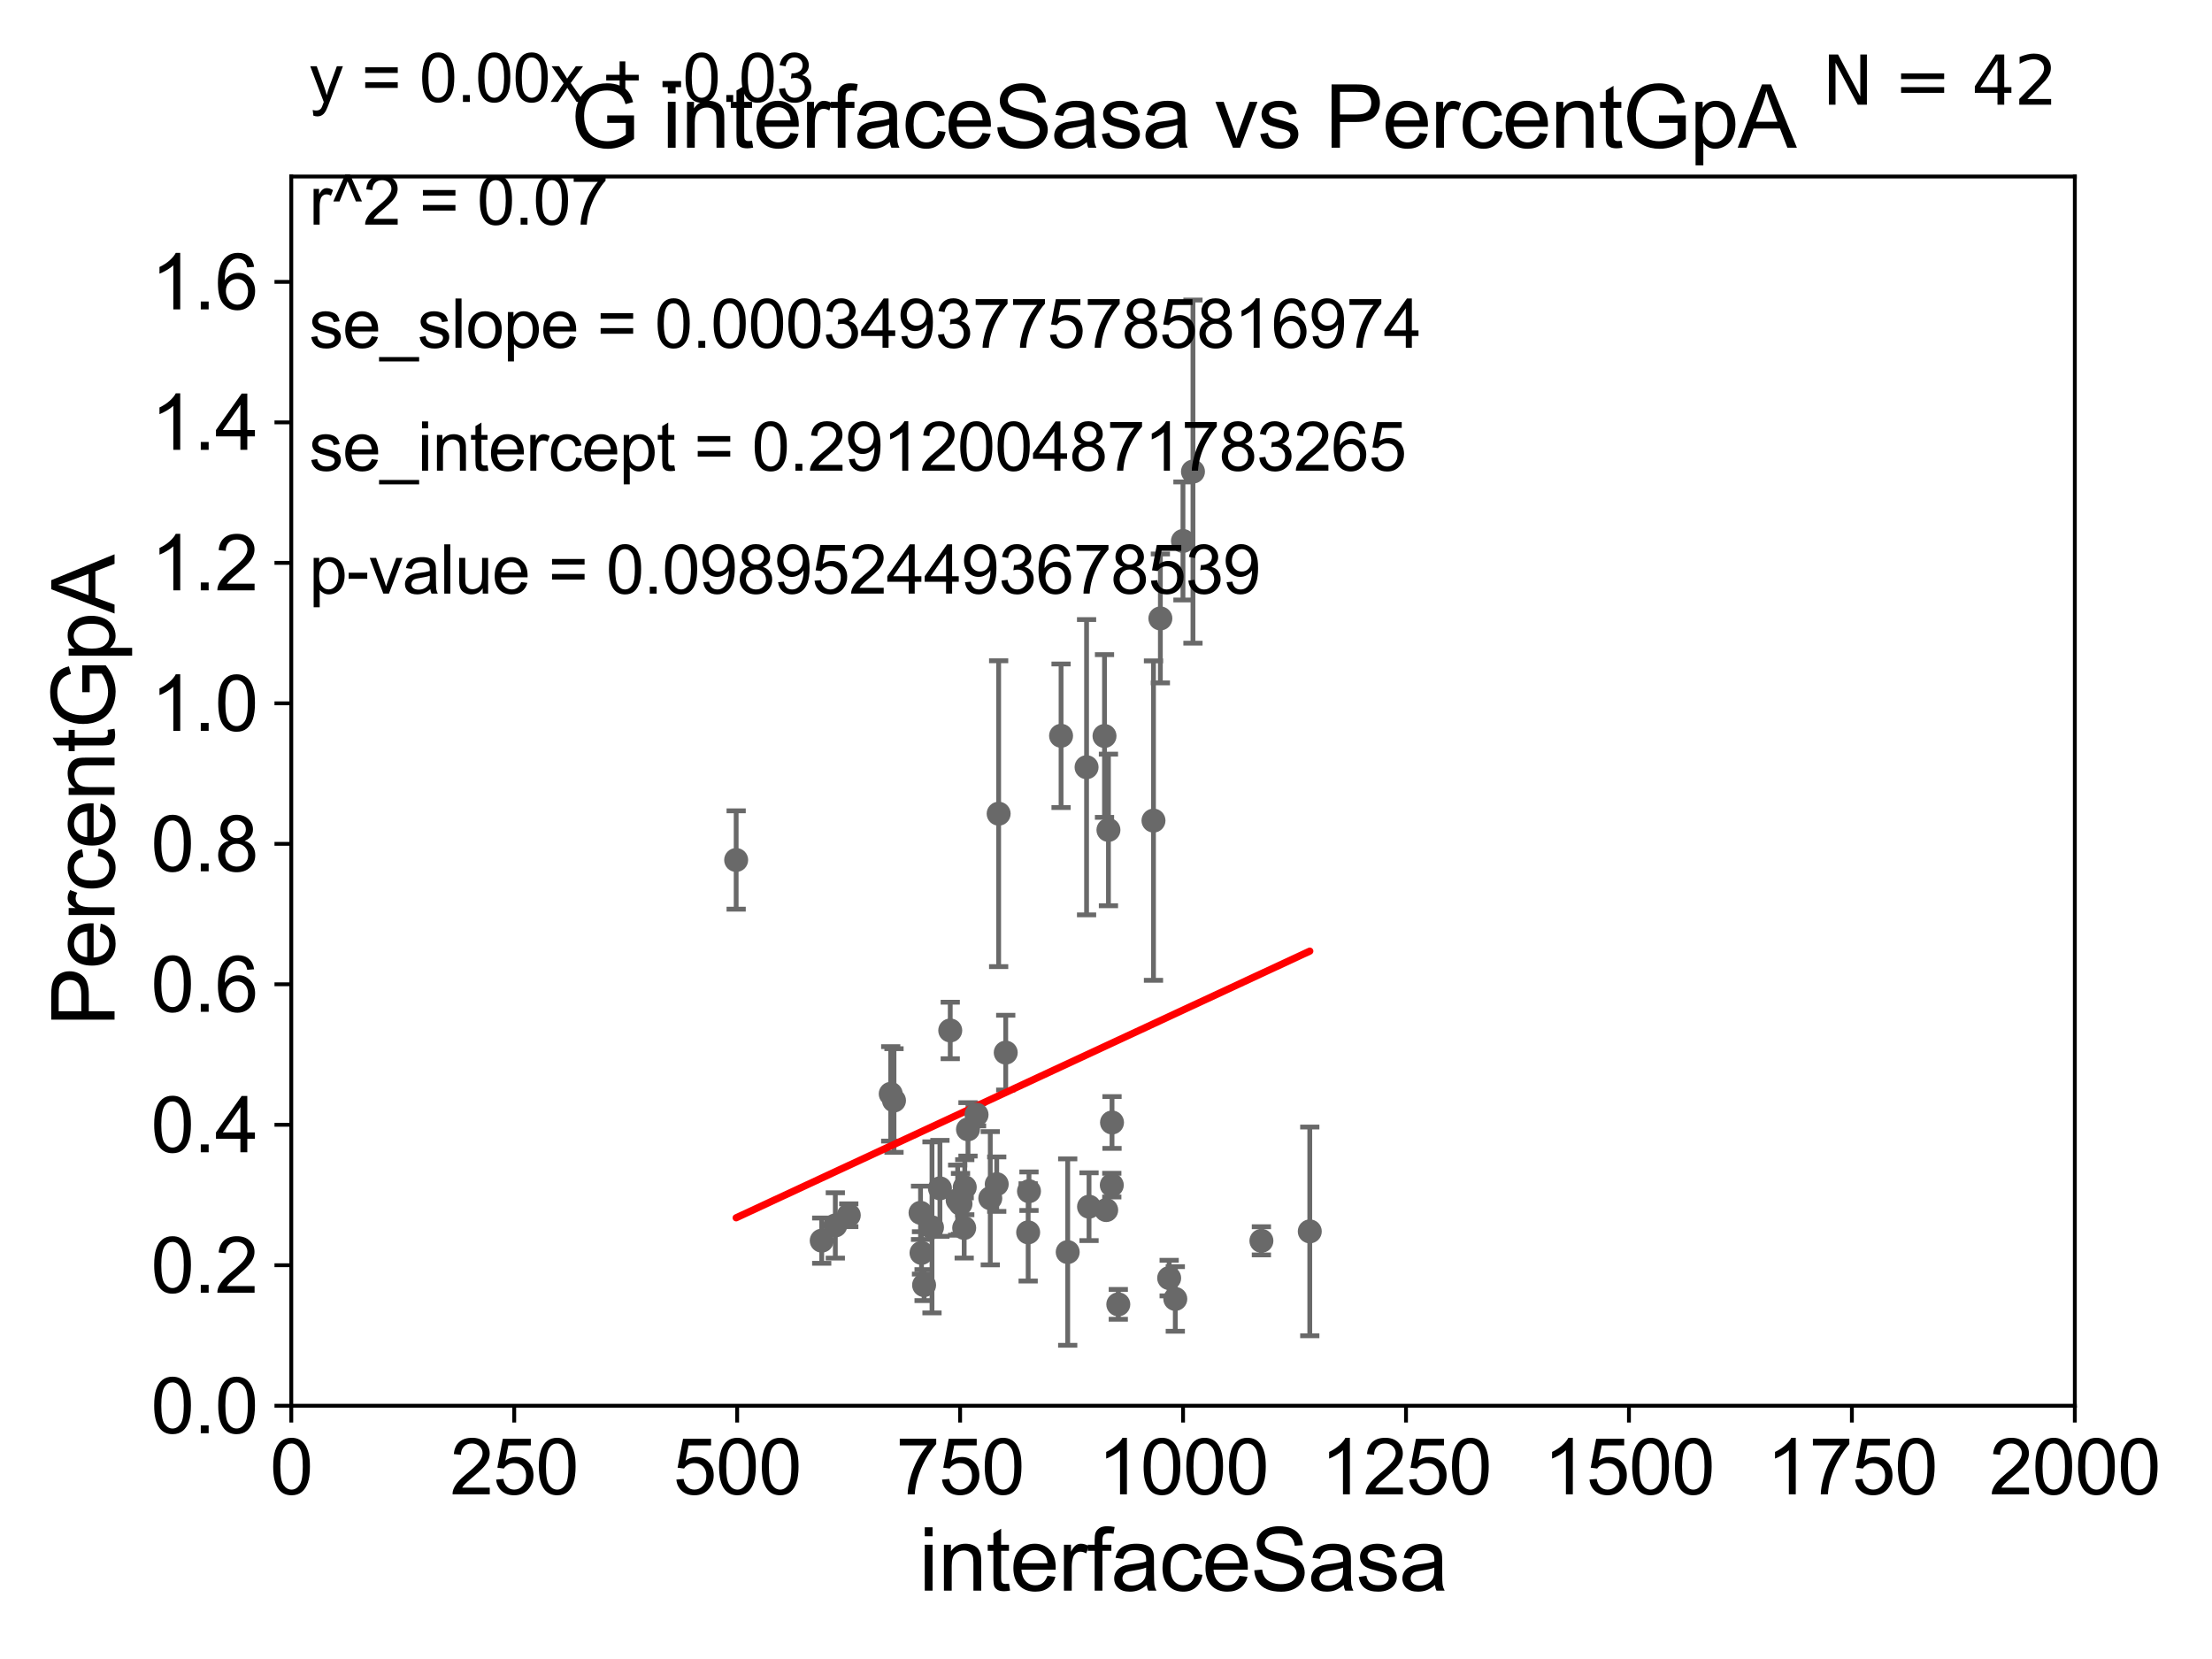 <?xml version="1.0" encoding="utf-8" standalone="no"?>
<!DOCTYPE svg PUBLIC "-//W3C//DTD SVG 1.1//EN"
  "http://www.w3.org/Graphics/SVG/1.1/DTD/svg11.dtd">
<svg xmlns:xlink="http://www.w3.org/1999/xlink" width="460.8pt" height="345.6pt" viewBox="0 0 460.8 345.6" xmlns="http://www.w3.org/2000/svg" version="1.1">
 <defs>
  <style type="text/css">*{stroke-linejoin: round; stroke-linecap: butt}</style>
 </defs>
 <g id="figure_1">
  <g id="patch_1">
   <path d="M 0 345.6 
L 460.8 345.6 
L 460.8 0 
L 0 0 
z
" style="fill: #ffffff"/>
  </g>
  <g id="axes_1">
   <g id="patch_2">
    <path d="M 60.68 292.84 
L 432.225 292.84 
L 432.225 36.775 
L 60.68 36.775 
z
" style="fill: #ffffff"/>
   </g>
   <g id="PathCollection_1">
    <defs>
     <path id="md5a1f99a28" d="M 0 1.118 
C 0.297 1.118 0.581 1 0.791 0.791 
C 1 0.581 1.118 0.297 1.118 0 
C 1.118 -0.297 1 -0.581 0.791 -0.791 
C 0.581 -1 0.297 -1.118 0 -1.118 
C -0.297 -1.118 -0.581 -1 -0.791 -0.791 
C -1 -0.581 -1.118 -0.297 -1.118 0 
C -1.118 0.297 -1 0.581 -0.791 0.791 
C -0.581 1 -0.297 1.118 0 1.118 
z
" style="stroke: #696969"/>
    </defs>
    <g clip-path="url(#pc532197349)">
     <use xlink:href="#md5a1f99a28" x="171.179" y="258.452" style="fill: #696969; stroke: #696969"/>
     <use xlink:href="#md5a1f99a28" x="186.236" y="229.259" style="fill: #696969; stroke: #696969"/>
     <use xlink:href="#md5a1f99a28" x="200.977" y="247.319" style="fill: #696969; stroke: #696969"/>
     <use xlink:href="#md5a1f99a28" x="226.867" y="251.376" style="fill: #696969; stroke: #696969"/>
     <use xlink:href="#md5a1f99a28" x="222.423" y="260.834" style="fill: #696969; stroke: #696969"/>
     <use xlink:href="#md5a1f99a28" x="232.962" y="271.722" style="fill: #696969; stroke: #696969"/>
     <use xlink:href="#md5a1f99a28" x="174.014" y="255.283" style="fill: #696969; stroke: #696969"/>
     <use xlink:href="#md5a1f99a28" x="214.357" y="248.15" style="fill: #696969; stroke: #696969"/>
     <use xlink:href="#md5a1f99a28" x="243.558" y="266.248" style="fill: #696969; stroke: #696969"/>
     <use xlink:href="#md5a1f99a28" x="199.497" y="250.009" style="fill: #696969; stroke: #696969"/>
     <use xlink:href="#md5a1f99a28" x="231.654" y="233.836" style="fill: #696969; stroke: #696969"/>
     <use xlink:href="#md5a1f99a28" x="200.858" y="255.803" style="fill: #696969; stroke: #696969"/>
     <use xlink:href="#md5a1f99a28" x="208.038" y="169.507" style="fill: #696969; stroke: #696969"/>
     <use xlink:href="#md5a1f99a28" x="272.851" y="256.522" style="fill: #696969; stroke: #696969"/>
     <use xlink:href="#md5a1f99a28" x="209.512" y="219.277" style="fill: #696969; stroke: #696969"/>
     <use xlink:href="#md5a1f99a28" x="230.441" y="252.081" style="fill: #696969; stroke: #696969"/>
     <use xlink:href="#md5a1f99a28" x="244.836" y="270.59" style="fill: #696969; stroke: #696969"/>
     <use xlink:href="#md5a1f99a28" x="240.292" y="170.946" style="fill: #696969; stroke: #696969"/>
     <use xlink:href="#md5a1f99a28" x="206.294" y="249.613" style="fill: #696969; stroke: #696969"/>
     <use xlink:href="#md5a1f99a28" x="191.765" y="252.65" style="fill: #696969; stroke: #696969"/>
     <use xlink:href="#md5a1f99a28" x="197.953" y="214.664" style="fill: #696969; stroke: #696969"/>
     <use xlink:href="#md5a1f99a28" x="221.039" y="153.276" style="fill: #696969; stroke: #696969"/>
     <use xlink:href="#md5a1f99a28" x="153.356" y="179.153" style="fill: #696969; stroke: #696969"/>
     <use xlink:href="#md5a1f99a28" x="203.433" y="232.212" style="fill: #696969; stroke: #696969"/>
     <use xlink:href="#md5a1f99a28" x="200.093" y="250.776" style="fill: #696969; stroke: #696969"/>
     <use xlink:href="#md5a1f99a28" x="231.607" y="246.885" style="fill: #696969; stroke: #696969"/>
     <use xlink:href="#md5a1f99a28" x="195.807" y="247.556" style="fill: #696969; stroke: #696969"/>
     <use xlink:href="#md5a1f99a28" x="230.088" y="153.321" style="fill: #696969; stroke: #696969"/>
     <use xlink:href="#md5a1f99a28" x="207.637" y="246.685" style="fill: #696969; stroke: #696969"/>
     <use xlink:href="#md5a1f99a28" x="226.352" y="159.824" style="fill: #696969; stroke: #696969"/>
     <use xlink:href="#md5a1f99a28" x="248.516" y="98.244" style="fill: #696969; stroke: #696969"/>
     <use xlink:href="#md5a1f99a28" x="214.184" y="256.723" style="fill: #696969; stroke: #696969"/>
     <use xlink:href="#md5a1f99a28" x="192.504" y="267.707" style="fill: #696969; stroke: #696969"/>
     <use xlink:href="#md5a1f99a28" x="230.909" y="172.893" style="fill: #696969; stroke: #696969"/>
     <use xlink:href="#md5a1f99a28" x="185.553" y="227.866" style="fill: #696969; stroke: #696969"/>
     <use xlink:href="#md5a1f99a28" x="241.726" y="128.83" style="fill: #696969; stroke: #696969"/>
     <use xlink:href="#md5a1f99a28" x="262.774" y="258.487" style="fill: #696969; stroke: #696969"/>
     <use xlink:href="#md5a1f99a28" x="201.65" y="235.267" style="fill: #696969; stroke: #696969"/>
     <use xlink:href="#md5a1f99a28" x="194.152" y="255.685" style="fill: #696969; stroke: #696969"/>
     <use xlink:href="#md5a1f99a28" x="176.816" y="253.157" style="fill: #696969; stroke: #696969"/>
     <use xlink:href="#md5a1f99a28" x="246.432" y="112.694" style="fill: #696969; stroke: #696969"/>
     <use xlink:href="#md5a1f99a28" x="191.967" y="261.002" style="fill: #696969; stroke: #696969"/>
    </g>
   </g>
   <g id="matplotlib.axis_1">
    <g id="xtick_1">
     <g id="line2d_1">
      <defs>
       <path id="m12e9f23c97" d="M 0 0 
L 0 3.5 
" style="stroke: #000000; stroke-width: 0.8"/>
      </defs>
      <g>
       <use xlink:href="#m12e9f23c97" x="60.68" y="292.84" style="stroke: #000000; stroke-width: 0.8"/>
      </g>
     </g>
     <g id="text_1">
      <!-- 0 -->
      <g transform="translate(56.231 311.293)scale(0.16 -0.16)">
       <defs>
        <path id="ArialMT-30" d="M 266 2259 
Q 266 3072 433 3567 
Q 600 4063 929 4331 
Q 1259 4600 1759 4600 
Q 2128 4600 2406 4451 
Q 2684 4303 2865 4023 
Q 3047 3744 3150 3342 
Q 3253 2941 3253 2259 
Q 3253 1453 3087 958 
Q 2922 463 2592 192 
Q 2263 -78 1759 -78 
Q 1097 -78 719 397 
Q 266 969 266 2259 
z
M 844 2259 
Q 844 1131 1108 757 
Q 1372 384 1759 384 
Q 2147 384 2411 759 
Q 2675 1134 2675 2259 
Q 2675 3391 2411 3762 
Q 2147 4134 1753 4134 
Q 1366 4134 1134 3806 
Q 844 3388 844 2259 
z
" transform="scale(0.016)"/>
       </defs>
       <use xlink:href="#ArialMT-30"/>
      </g>
     </g>
    </g>
    <g id="xtick_2">
     <g id="line2d_2">
      <g>
       <use xlink:href="#m12e9f23c97" x="107.123" y="292.84" style="stroke: #000000; stroke-width: 0.8"/>
      </g>
     </g>
     <g id="text_2">
      <!-- 250 -->
      <g transform="translate(93.777 311.293)scale(0.16 -0.16)">
       <defs>
        <path id="ArialMT-32" d="M 3222 541 
L 3222 0 
L 194 0 
Q 188 203 259 391 
Q 375 700 629 1000 
Q 884 1300 1366 1694 
Q 2113 2306 2375 2664 
Q 2638 3022 2638 3341 
Q 2638 3675 2398 3904 
Q 2159 4134 1775 4134 
Q 1369 4134 1125 3890 
Q 881 3647 878 3216 
L 300 3275 
Q 359 3922 746 4261 
Q 1134 4600 1788 4600 
Q 2447 4600 2831 4234 
Q 3216 3869 3216 3328 
Q 3216 3053 3103 2787 
Q 2991 2522 2730 2228 
Q 2469 1934 1863 1422 
Q 1356 997 1212 845 
Q 1069 694 975 541 
L 3222 541 
z
" transform="scale(0.016)"/>
        <path id="ArialMT-35" d="M 266 1200 
L 856 1250 
Q 922 819 1161 601 
Q 1400 384 1738 384 
Q 2144 384 2425 690 
Q 2706 997 2706 1503 
Q 2706 1984 2436 2262 
Q 2166 2541 1728 2541 
Q 1456 2541 1237 2417 
Q 1019 2294 894 2097 
L 366 2166 
L 809 4519 
L 3088 4519 
L 3088 3981 
L 1259 3981 
L 1013 2750 
Q 1425 3038 1878 3038 
Q 2478 3038 2890 2622 
Q 3303 2206 3303 1553 
Q 3303 931 2941 478 
Q 2500 -78 1738 -78 
Q 1113 -78 717 272 
Q 322 622 266 1200 
z
" transform="scale(0.016)"/>
       </defs>
       <use xlink:href="#ArialMT-32"/>
       <use xlink:href="#ArialMT-35" x="55.615"/>
       <use xlink:href="#ArialMT-30" x="111.23"/>
      </g>
     </g>
    </g>
    <g id="xtick_3">
     <g id="line2d_3">
      <g>
       <use xlink:href="#m12e9f23c97" x="153.566" y="292.84" style="stroke: #000000; stroke-width: 0.8"/>
      </g>
     </g>
     <g id="text_3">
      <!-- 500 -->
      <g transform="translate(140.22 311.293)scale(0.16 -0.16)">
       <use xlink:href="#ArialMT-35"/>
       <use xlink:href="#ArialMT-30" x="55.615"/>
       <use xlink:href="#ArialMT-30" x="111.23"/>
      </g>
     </g>
    </g>
    <g id="xtick_4">
     <g id="line2d_4">
      <g>
       <use xlink:href="#m12e9f23c97" x="200.009" y="292.84" style="stroke: #000000; stroke-width: 0.8"/>
      </g>
     </g>
     <g id="text_4">
      <!-- 750 -->
      <g transform="translate(186.663 311.293)scale(0.16 -0.16)">
       <defs>
        <path id="ArialMT-37" d="M 303 3981 
L 303 4522 
L 3269 4522 
L 3269 4084 
Q 2831 3619 2401 2847 
Q 1972 2075 1738 1259 
Q 1569 684 1522 0 
L 944 0 
Q 953 541 1156 1306 
Q 1359 2072 1739 2783 
Q 2119 3494 2547 3981 
L 303 3981 
z
" transform="scale(0.016)"/>
       </defs>
       <use xlink:href="#ArialMT-37"/>
       <use xlink:href="#ArialMT-35" x="55.615"/>
       <use xlink:href="#ArialMT-30" x="111.23"/>
      </g>
     </g>
    </g>
    <g id="xtick_5">
     <g id="line2d_5">
      <g>
       <use xlink:href="#m12e9f23c97" x="246.452" y="292.84" style="stroke: #000000; stroke-width: 0.8"/>
      </g>
     </g>
     <g id="text_5">
      <!-- 1000 -->
      <g transform="translate(228.657 311.293)scale(0.16 -0.16)">
       <defs>
        <path id="ArialMT-31" d="M 2384 0 
L 1822 0 
L 1822 3584 
Q 1619 3391 1289 3197 
Q 959 3003 697 2906 
L 697 3450 
Q 1169 3672 1522 3987 
Q 1875 4303 2022 4600 
L 2384 4600 
L 2384 0 
z
" transform="scale(0.016)"/>
       </defs>
       <use xlink:href="#ArialMT-31"/>
       <use xlink:href="#ArialMT-30" x="55.615"/>
       <use xlink:href="#ArialMT-30" x="111.23"/>
       <use xlink:href="#ArialMT-30" x="166.846"/>
      </g>
     </g>
    </g>
    <g id="xtick_6">
     <g id="line2d_6">
      <g>
       <use xlink:href="#m12e9f23c97" x="292.896" y="292.84" style="stroke: #000000; stroke-width: 0.8"/>
      </g>
     </g>
     <g id="text_6">
      <!-- 1250 -->
      <g transform="translate(275.101 311.293)scale(0.16 -0.16)">
       <use xlink:href="#ArialMT-31"/>
       <use xlink:href="#ArialMT-32" x="55.615"/>
       <use xlink:href="#ArialMT-35" x="111.23"/>
       <use xlink:href="#ArialMT-30" x="166.846"/>
      </g>
     </g>
    </g>
    <g id="xtick_7">
     <g id="line2d_7">
      <g>
       <use xlink:href="#m12e9f23c97" x="339.339" y="292.84" style="stroke: #000000; stroke-width: 0.8"/>
      </g>
     </g>
     <g id="text_7">
      <!-- 1500 -->
      <g transform="translate(321.544 311.293)scale(0.16 -0.16)">
       <use xlink:href="#ArialMT-31"/>
       <use xlink:href="#ArialMT-35" x="55.615"/>
       <use xlink:href="#ArialMT-30" x="111.23"/>
       <use xlink:href="#ArialMT-30" x="166.846"/>
      </g>
     </g>
    </g>
    <g id="xtick_8">
     <g id="line2d_8">
      <g>
       <use xlink:href="#m12e9f23c97" x="385.782" y="292.84" style="stroke: #000000; stroke-width: 0.8"/>
      </g>
     </g>
     <g id="text_8">
      <!-- 1750 -->
      <g transform="translate(367.987 311.293)scale(0.16 -0.16)">
       <use xlink:href="#ArialMT-31"/>
       <use xlink:href="#ArialMT-37" x="55.615"/>
       <use xlink:href="#ArialMT-35" x="111.23"/>
       <use xlink:href="#ArialMT-30" x="166.846"/>
      </g>
     </g>
    </g>
    <g id="xtick_9">
     <g id="line2d_9">
      <g>
       <use xlink:href="#m12e9f23c97" x="432.225" y="292.84" style="stroke: #000000; stroke-width: 0.8"/>
      </g>
     </g>
     <g id="text_9">
      <!-- 2000 -->
      <g transform="translate(414.43 311.293)scale(0.16 -0.16)">
       <use xlink:href="#ArialMT-32"/>
       <use xlink:href="#ArialMT-30" x="55.615"/>
       <use xlink:href="#ArialMT-30" x="111.23"/>
       <use xlink:href="#ArialMT-30" x="166.846"/>
      </g>
     </g>
    </g>
    <g id="text_10">
     <!-- interfaceSasa -->
     <g transform="translate(191.423 331.357)scale(0.18 -0.18)">
      <defs>
       <path id="ArialMT-69" d="M 425 3934 
L 425 4581 
L 988 4581 
L 988 3934 
L 425 3934 
z
M 425 0 
L 425 3319 
L 988 3319 
L 988 0 
L 425 0 
z
" transform="scale(0.016)"/>
       <path id="ArialMT-6e" d="M 422 0 
L 422 3319 
L 928 3319 
L 928 2847 
Q 1294 3394 1984 3394 
Q 2284 3394 2536 3286 
Q 2788 3178 2913 3003 
Q 3038 2828 3088 2588 
Q 3119 2431 3119 2041 
L 3119 0 
L 2556 0 
L 2556 2019 
Q 2556 2363 2490 2533 
Q 2425 2703 2258 2804 
Q 2091 2906 1866 2906 
Q 1506 2906 1245 2678 
Q 984 2450 984 1813 
L 984 0 
L 422 0 
z
" transform="scale(0.016)"/>
       <path id="ArialMT-74" d="M 1650 503 
L 1731 6 
Q 1494 -44 1306 -44 
Q 1000 -44 831 53 
Q 663 150 594 308 
Q 525 466 525 972 
L 525 2881 
L 113 2881 
L 113 3319 
L 525 3319 
L 525 4141 
L 1084 4478 
L 1084 3319 
L 1650 3319 
L 1650 2881 
L 1084 2881 
L 1084 941 
Q 1084 700 1114 631 
Q 1144 563 1211 522 
Q 1278 481 1403 481 
Q 1497 481 1650 503 
z
" transform="scale(0.016)"/>
       <path id="ArialMT-65" d="M 2694 1069 
L 3275 997 
Q 3138 488 2766 206 
Q 2394 -75 1816 -75 
Q 1088 -75 661 373 
Q 234 822 234 1631 
Q 234 2469 665 2931 
Q 1097 3394 1784 3394 
Q 2450 3394 2872 2941 
Q 3294 2488 3294 1666 
Q 3294 1616 3291 1516 
L 816 1516 
Q 847 969 1125 678 
Q 1403 388 1819 388 
Q 2128 388 2347 550 
Q 2566 713 2694 1069 
z
M 847 1978 
L 2700 1978 
Q 2663 2397 2488 2606 
Q 2219 2931 1791 2931 
Q 1403 2931 1139 2672 
Q 875 2413 847 1978 
z
" transform="scale(0.016)"/>
       <path id="ArialMT-72" d="M 416 0 
L 416 3319 
L 922 3319 
L 922 2816 
Q 1116 3169 1280 3281 
Q 1444 3394 1641 3394 
Q 1925 3394 2219 3213 
L 2025 2691 
Q 1819 2813 1613 2813 
Q 1428 2813 1281 2702 
Q 1134 2591 1072 2394 
Q 978 2094 978 1738 
L 978 0 
L 416 0 
z
" transform="scale(0.016)"/>
       <path id="ArialMT-66" d="M 556 0 
L 556 2881 
L 59 2881 
L 59 3319 
L 556 3319 
L 556 3672 
Q 556 4006 616 4169 
Q 697 4388 901 4523 
Q 1106 4659 1475 4659 
Q 1713 4659 2000 4603 
L 1916 4113 
Q 1741 4144 1584 4144 
Q 1328 4144 1222 4034 
Q 1116 3925 1116 3625 
L 1116 3319 
L 1763 3319 
L 1763 2881 
L 1116 2881 
L 1116 0 
L 556 0 
z
" transform="scale(0.016)"/>
       <path id="ArialMT-61" d="M 2588 409 
Q 2275 144 1986 34 
Q 1697 -75 1366 -75 
Q 819 -75 525 192 
Q 231 459 231 875 
Q 231 1119 342 1320 
Q 453 1522 633 1644 
Q 813 1766 1038 1828 
Q 1203 1872 1538 1913 
Q 2219 1994 2541 2106 
Q 2544 2222 2544 2253 
Q 2544 2597 2384 2738 
Q 2169 2928 1744 2928 
Q 1347 2928 1158 2789 
Q 969 2650 878 2297 
L 328 2372 
Q 403 2725 575 2942 
Q 747 3159 1072 3276 
Q 1397 3394 1825 3394 
Q 2250 3394 2515 3294 
Q 2781 3194 2906 3042 
Q 3031 2891 3081 2659 
Q 3109 2516 3109 2141 
L 3109 1391 
Q 3109 606 3145 398 
Q 3181 191 3288 0 
L 2700 0 
Q 2613 175 2588 409 
z
M 2541 1666 
Q 2234 1541 1622 1453 
Q 1275 1403 1131 1340 
Q 988 1278 909 1158 
Q 831 1038 831 891 
Q 831 666 1001 516 
Q 1172 366 1500 366 
Q 1825 366 2078 508 
Q 2331 650 2450 897 
Q 2541 1088 2541 1459 
L 2541 1666 
z
" transform="scale(0.016)"/>
       <path id="ArialMT-63" d="M 2588 1216 
L 3141 1144 
Q 3050 572 2676 248 
Q 2303 -75 1759 -75 
Q 1078 -75 664 370 
Q 250 816 250 1647 
Q 250 2184 428 2587 
Q 606 2991 970 3192 
Q 1334 3394 1763 3394 
Q 2303 3394 2647 3120 
Q 2991 2847 3088 2344 
L 2541 2259 
Q 2463 2594 2264 2762 
Q 2066 2931 1784 2931 
Q 1359 2931 1093 2626 
Q 828 2322 828 1663 
Q 828 994 1084 691 
Q 1341 388 1753 388 
Q 2084 388 2306 591 
Q 2528 794 2588 1216 
z
" transform="scale(0.016)"/>
       <path id="ArialMT-53" d="M 288 1472 
L 859 1522 
Q 900 1178 1048 958 
Q 1197 738 1509 602 
Q 1822 466 2213 466 
Q 2559 466 2825 569 
Q 3091 672 3220 851 
Q 3350 1031 3350 1244 
Q 3350 1459 3225 1620 
Q 3100 1781 2813 1891 
Q 2628 1963 1997 2114 
Q 1366 2266 1113 2400 
Q 784 2572 623 2826 
Q 463 3081 463 3397 
Q 463 3744 659 4045 
Q 856 4347 1234 4503 
Q 1613 4659 2075 4659 
Q 2584 4659 2973 4495 
Q 3363 4331 3572 4012 
Q 3781 3694 3797 3291 
L 3216 3247 
Q 3169 3681 2898 3903 
Q 2628 4125 2100 4125 
Q 1550 4125 1298 3923 
Q 1047 3722 1047 3438 
Q 1047 3191 1225 3031 
Q 1400 2872 2139 2705 
Q 2878 2538 3153 2413 
Q 3553 2228 3743 1945 
Q 3934 1663 3934 1294 
Q 3934 928 3725 604 
Q 3516 281 3123 101 
Q 2731 -78 2241 -78 
Q 1619 -78 1198 103 
Q 778 284 539 648 
Q 300 1013 288 1472 
z
" transform="scale(0.016)"/>
       <path id="ArialMT-73" d="M 197 991 
L 753 1078 
Q 800 744 1014 566 
Q 1228 388 1613 388 
Q 2000 388 2187 545 
Q 2375 703 2375 916 
Q 2375 1106 2209 1216 
Q 2094 1291 1634 1406 
Q 1016 1563 777 1677 
Q 538 1791 414 1992 
Q 291 2194 291 2438 
Q 291 2659 392 2848 
Q 494 3038 669 3163 
Q 800 3259 1026 3326 
Q 1253 3394 1513 3394 
Q 1903 3394 2198 3281 
Q 2494 3169 2634 2976 
Q 2775 2784 2828 2463 
L 2278 2388 
Q 2241 2644 2061 2787 
Q 1881 2931 1553 2931 
Q 1166 2931 1000 2803 
Q 834 2675 834 2503 
Q 834 2394 903 2306 
Q 972 2216 1119 2156 
Q 1203 2125 1616 2013 
Q 2213 1853 2448 1751 
Q 2684 1650 2818 1456 
Q 2953 1263 2953 975 
Q 2953 694 2789 445 
Q 2625 197 2315 61 
Q 2006 -75 1616 -75 
Q 969 -75 630 194 
Q 291 463 197 991 
z
" transform="scale(0.016)"/>
      </defs>
      <use xlink:href="#ArialMT-69"/>
      <use xlink:href="#ArialMT-6e" x="22.217"/>
      <use xlink:href="#ArialMT-74" x="77.832"/>
      <use xlink:href="#ArialMT-65" x="105.615"/>
      <use xlink:href="#ArialMT-72" x="161.23"/>
      <use xlink:href="#ArialMT-66" x="194.531"/>
      <use xlink:href="#ArialMT-61" x="222.314"/>
      <use xlink:href="#ArialMT-63" x="277.93"/>
      <use xlink:href="#ArialMT-65" x="327.93"/>
      <use xlink:href="#ArialMT-53" x="383.545"/>
      <use xlink:href="#ArialMT-61" x="450.244"/>
      <use xlink:href="#ArialMT-73" x="505.859"/>
      <use xlink:href="#ArialMT-61" x="555.859"/>
     </g>
    </g>
   </g>
   <g id="matplotlib.axis_2">
    <g id="ytick_1">
     <g id="line2d_10">
      <defs>
       <path id="m1880c4e64e" d="M 0 0 
L -3.5 0 
" style="stroke: #000000; stroke-width: 0.8"/>
      </defs>
      <g>
       <use xlink:href="#m1880c4e64e" x="60.68" y="292.84" style="stroke: #000000; stroke-width: 0.8"/>
      </g>
     </g>
     <g id="text_11">
      <!-- 0.0 -->
      <g transform="translate(31.44 298.566)scale(0.16 -0.16)">
       <defs>
        <path id="ArialMT-2e" d="M 581 0 
L 581 641 
L 1222 641 
L 1222 0 
L 581 0 
z
" transform="scale(0.016)"/>
       </defs>
       <use xlink:href="#ArialMT-30"/>
       <use xlink:href="#ArialMT-2e" x="55.615"/>
       <use xlink:href="#ArialMT-30" x="83.398"/>
      </g>
     </g>
    </g>
    <g id="ytick_2">
     <g id="line2d_11">
      <g>
       <use xlink:href="#m1880c4e64e" x="60.68" y="263.575" style="stroke: #000000; stroke-width: 0.8"/>
      </g>
     </g>
     <g id="text_12">
      <!-- 0.2 -->
      <g transform="translate(31.44 269.302)scale(0.16 -0.16)">
       <use xlink:href="#ArialMT-30"/>
       <use xlink:href="#ArialMT-2e" x="55.615"/>
       <use xlink:href="#ArialMT-32" x="83.398"/>
      </g>
     </g>
    </g>
    <g id="ytick_3">
     <g id="line2d_12">
      <g>
       <use xlink:href="#m1880c4e64e" x="60.68" y="234.311" style="stroke: #000000; stroke-width: 0.8"/>
      </g>
     </g>
     <g id="text_13">
      <!-- 0.4 -->
      <g transform="translate(31.44 240.037)scale(0.16 -0.16)">
       <defs>
        <path id="ArialMT-34" d="M 2069 0 
L 2069 1097 
L 81 1097 
L 81 1613 
L 2172 4581 
L 2631 4581 
L 2631 1613 
L 3250 1613 
L 3250 1097 
L 2631 1097 
L 2631 0 
L 2069 0 
z
M 2069 1613 
L 2069 3678 
L 634 1613 
L 2069 1613 
z
" transform="scale(0.016)"/>
       </defs>
       <use xlink:href="#ArialMT-30"/>
       <use xlink:href="#ArialMT-2e" x="55.615"/>
       <use xlink:href="#ArialMT-34" x="83.398"/>
      </g>
     </g>
    </g>
    <g id="ytick_4">
     <g id="line2d_13">
      <g>
       <use xlink:href="#m1880c4e64e" x="60.68" y="205.046" style="stroke: #000000; stroke-width: 0.8"/>
      </g>
     </g>
     <g id="text_14">
      <!-- 0.6 -->
      <g transform="translate(31.44 210.772)scale(0.16 -0.16)">
       <defs>
        <path id="ArialMT-36" d="M 3184 3459 
L 2625 3416 
Q 2550 3747 2413 3897 
Q 2184 4138 1850 4138 
Q 1581 4138 1378 3988 
Q 1113 3794 959 3422 
Q 806 3050 800 2363 
Q 1003 2672 1297 2822 
Q 1591 2972 1913 2972 
Q 2475 2972 2870 2558 
Q 3266 2144 3266 1488 
Q 3266 1056 3080 686 
Q 2894 316 2569 119 
Q 2244 -78 1831 -78 
Q 1128 -78 684 439 
Q 241 956 241 2144 
Q 241 3472 731 4075 
Q 1159 4600 1884 4600 
Q 2425 4600 2770 4297 
Q 3116 3994 3184 3459 
z
M 888 1484 
Q 888 1194 1011 928 
Q 1134 663 1356 523 
Q 1578 384 1822 384 
Q 2178 384 2434 671 
Q 2691 959 2691 1453 
Q 2691 1928 2437 2201 
Q 2184 2475 1800 2475 
Q 1419 2475 1153 2201 
Q 888 1928 888 1484 
z
" transform="scale(0.016)"/>
       </defs>
       <use xlink:href="#ArialMT-30"/>
       <use xlink:href="#ArialMT-2e" x="55.615"/>
       <use xlink:href="#ArialMT-36" x="83.398"/>
      </g>
     </g>
    </g>
    <g id="ytick_5">
     <g id="line2d_14">
      <g>
       <use xlink:href="#m1880c4e64e" x="60.68" y="175.782" style="stroke: #000000; stroke-width: 0.8"/>
      </g>
     </g>
     <g id="text_15">
      <!-- 0.8 -->
      <g transform="translate(31.44 181.508)scale(0.16 -0.16)">
       <defs>
        <path id="ArialMT-38" d="M 1131 2484 
Q 781 2613 612 2850 
Q 444 3088 444 3419 
Q 444 3919 803 4259 
Q 1163 4600 1759 4600 
Q 2359 4600 2725 4251 
Q 3091 3903 3091 3403 
Q 3091 3084 2923 2848 
Q 2756 2613 2416 2484 
Q 2838 2347 3058 2040 
Q 3278 1734 3278 1309 
Q 3278 722 2862 322 
Q 2447 -78 1769 -78 
Q 1091 -78 675 323 
Q 259 725 259 1325 
Q 259 1772 486 2073 
Q 713 2375 1131 2484 
z
M 1019 3438 
Q 1019 3113 1228 2906 
Q 1438 2700 1772 2700 
Q 2097 2700 2305 2904 
Q 2513 3109 2513 3406 
Q 2513 3716 2298 3927 
Q 2084 4138 1766 4138 
Q 1444 4138 1231 3931 
Q 1019 3725 1019 3438 
z
M 838 1322 
Q 838 1081 952 856 
Q 1066 631 1291 507 
Q 1516 384 1775 384 
Q 2178 384 2440 643 
Q 2703 903 2703 1303 
Q 2703 1709 2433 1975 
Q 2163 2241 1756 2241 
Q 1359 2241 1098 1978 
Q 838 1716 838 1322 
z
" transform="scale(0.016)"/>
       </defs>
       <use xlink:href="#ArialMT-30"/>
       <use xlink:href="#ArialMT-2e" x="55.615"/>
       <use xlink:href="#ArialMT-38" x="83.398"/>
      </g>
     </g>
    </g>
    <g id="ytick_6">
     <g id="line2d_15">
      <g>
       <use xlink:href="#m1880c4e64e" x="60.68" y="146.517" style="stroke: #000000; stroke-width: 0.8"/>
      </g>
     </g>
     <g id="text_16">
      <!-- 1.0 -->
      <g transform="translate(31.44 152.243)scale(0.16 -0.16)">
       <use xlink:href="#ArialMT-31"/>
       <use xlink:href="#ArialMT-2e" x="55.615"/>
       <use xlink:href="#ArialMT-30" x="83.398"/>
      </g>
     </g>
    </g>
    <g id="ytick_7">
     <g id="line2d_16">
      <g>
       <use xlink:href="#m1880c4e64e" x="60.68" y="117.252" style="stroke: #000000; stroke-width: 0.8"/>
      </g>
     </g>
     <g id="text_17">
      <!-- 1.2 -->
      <g transform="translate(31.44 122.979)scale(0.16 -0.16)">
       <use xlink:href="#ArialMT-31"/>
       <use xlink:href="#ArialMT-2e" x="55.615"/>
       <use xlink:href="#ArialMT-32" x="83.398"/>
      </g>
     </g>
    </g>
    <g id="ytick_8">
     <g id="line2d_17">
      <g>
       <use xlink:href="#m1880c4e64e" x="60.68" y="87.988" style="stroke: #000000; stroke-width: 0.8"/>
      </g>
     </g>
     <g id="text_18">
      <!-- 1.4 -->
      <g transform="translate(31.44 93.714)scale(0.16 -0.16)">
       <use xlink:href="#ArialMT-31"/>
       <use xlink:href="#ArialMT-2e" x="55.615"/>
       <use xlink:href="#ArialMT-34" x="83.398"/>
      </g>
     </g>
    </g>
    <g id="ytick_9">
     <g id="line2d_18">
      <g>
       <use xlink:href="#m1880c4e64e" x="60.68" y="58.723" style="stroke: #000000; stroke-width: 0.8"/>
      </g>
     </g>
     <g id="text_19">
      <!-- 1.6 -->
      <g transform="translate(31.44 64.45)scale(0.16 -0.16)">
       <use xlink:href="#ArialMT-31"/>
       <use xlink:href="#ArialMT-2e" x="55.615"/>
       <use xlink:href="#ArialMT-36" x="83.398"/>
      </g>
     </g>
    </g>
    <g id="text_20">
     <!-- PercentGpA -->
     <g transform="translate(23.863 213.831)rotate(-90)scale(0.18 -0.18)">
      <defs>
       <path id="ArialMT-50" d="M 494 0 
L 494 4581 
L 2222 4581 
Q 2678 4581 2919 4538 
Q 3256 4481 3484 4323 
Q 3713 4166 3852 3881 
Q 3991 3597 3991 3256 
Q 3991 2672 3619 2267 
Q 3247 1863 2275 1863 
L 1100 1863 
L 1100 0 
L 494 0 
z
M 1100 2403 
L 2284 2403 
Q 2872 2403 3119 2622 
Q 3366 2841 3366 3238 
Q 3366 3525 3220 3729 
Q 3075 3934 2838 4000 
Q 2684 4041 2272 4041 
L 1100 4041 
L 1100 2403 
z
" transform="scale(0.016)"/>
       <path id="ArialMT-47" d="M 2638 1797 
L 2638 2334 
L 4578 2338 
L 4578 638 
Q 4131 281 3656 101 
Q 3181 -78 2681 -78 
Q 2006 -78 1454 211 
Q 903 500 622 1047 
Q 341 1594 341 2269 
Q 341 2938 620 3517 
Q 900 4097 1425 4378 
Q 1950 4659 2634 4659 
Q 3131 4659 3532 4498 
Q 3934 4338 4162 4050 
Q 4391 3763 4509 3300 
L 3963 3150 
Q 3859 3500 3706 3700 
Q 3553 3900 3268 4020 
Q 2984 4141 2638 4141 
Q 2222 4141 1919 4014 
Q 1616 3888 1430 3681 
Q 1244 3475 1141 3228 
Q 966 2803 966 2306 
Q 966 1694 1177 1281 
Q 1388 869 1791 669 
Q 2194 469 2647 469 
Q 3041 469 3416 620 
Q 3791 772 3984 944 
L 3984 1797 
L 2638 1797 
z
" transform="scale(0.016)"/>
       <path id="ArialMT-70" d="M 422 -1272 
L 422 3319 
L 934 3319 
L 934 2888 
Q 1116 3141 1344 3267 
Q 1572 3394 1897 3394 
Q 2322 3394 2647 3175 
Q 2972 2956 3137 2557 
Q 3303 2159 3303 1684 
Q 3303 1175 3120 767 
Q 2938 359 2589 142 
Q 2241 -75 1856 -75 
Q 1575 -75 1351 44 
Q 1128 163 984 344 
L 984 -1272 
L 422 -1272 
z
M 931 1641 
Q 931 1000 1190 694 
Q 1450 388 1819 388 
Q 2194 388 2461 705 
Q 2728 1022 2728 1688 
Q 2728 2322 2467 2637 
Q 2206 2953 1844 2953 
Q 1484 2953 1207 2617 
Q 931 2281 931 1641 
z
" transform="scale(0.016)"/>
       <path id="ArialMT-41" d="M -9 0 
L 1750 4581 
L 2403 4581 
L 4278 0 
L 3588 0 
L 3053 1388 
L 1138 1388 
L 634 0 
L -9 0 
z
M 1313 1881 
L 2866 1881 
L 2388 3150 
Q 2169 3728 2063 4100 
Q 1975 3659 1816 3225 
L 1313 1881 
z
" transform="scale(0.016)"/>
      </defs>
      <use xlink:href="#ArialMT-50"/>
      <use xlink:href="#ArialMT-65" x="66.699"/>
      <use xlink:href="#ArialMT-72" x="122.314"/>
      <use xlink:href="#ArialMT-63" x="155.615"/>
      <use xlink:href="#ArialMT-65" x="205.615"/>
      <use xlink:href="#ArialMT-6e" x="261.23"/>
      <use xlink:href="#ArialMT-74" x="316.846"/>
      <use xlink:href="#ArialMT-47" x="344.629"/>
      <use xlink:href="#ArialMT-70" x="422.412"/>
      <use xlink:href="#ArialMT-41" x="478.027"/>
     </g>
    </g>
   </g>
   <g id="LineCollection_1">
    <path d="M 171.179 263.167 
L 171.179 253.737 
" clip-path="url(#pc532197349)" style="fill: none; stroke: #696969"/>
    <path d="M 186.236 240.051 
L 186.236 218.466 
" clip-path="url(#pc532197349)" style="fill: none; stroke: #696969"/>
    <path d="M 200.977 253.048 
L 200.977 241.591 
" clip-path="url(#pc532197349)" style="fill: none; stroke: #696969"/>
    <path d="M 226.867 258.437 
L 226.867 244.315 
" clip-path="url(#pc532197349)" style="fill: none; stroke: #696969"/>
    <path d="M 222.423 280.25 
L 222.423 241.418 
" clip-path="url(#pc532197349)" style="fill: none; stroke: #696969"/>
    <path d="M 232.962 274.828 
L 232.962 268.615 
" clip-path="url(#pc532197349)" style="fill: none; stroke: #696969"/>
    <path d="M 174.014 262.089 
L 174.014 248.477 
" clip-path="url(#pc532197349)" style="fill: none; stroke: #696969"/>
    <path d="M 214.357 252.161 
L 214.357 244.14 
" clip-path="url(#pc532197349)" style="fill: none; stroke: #696969"/>
    <path d="M 243.558 269.956 
L 243.558 262.541 
" clip-path="url(#pc532197349)" style="fill: none; stroke: #696969"/>
    <path d="M 199.497 257.312 
L 199.497 242.705 
" clip-path="url(#pc532197349)" style="fill: none; stroke: #696969"/>
    <path d="M 231.654 239.232 
L 231.654 228.441 
" clip-path="url(#pc532197349)" style="fill: none; stroke: #696969"/>
    <path d="M 200.858 262.07 
L 200.858 249.537 
" clip-path="url(#pc532197349)" style="fill: none; stroke: #696969"/>
    <path d="M 208.038 201.362 
L 208.038 137.652 
" clip-path="url(#pc532197349)" style="fill: none; stroke: #696969"/>
    <path d="M 272.851 278.265 
L 272.851 234.779 
" clip-path="url(#pc532197349)" style="fill: none; stroke: #696969"/>
    <path d="M 209.512 227.063 
L 209.512 211.491 
" clip-path="url(#pc532197349)" style="fill: none; stroke: #696969"/>
    <path d="M 230.441 253.009 
L 230.441 251.154 
" clip-path="url(#pc532197349)" style="fill: none; stroke: #696969"/>
    <path d="M 244.836 277.318 
L 244.836 263.863 
" clip-path="url(#pc532197349)" style="fill: none; stroke: #696969"/>
    <path d="M 240.292 204.216 
L 240.292 137.675 
" clip-path="url(#pc532197349)" style="fill: none; stroke: #696969"/>
    <path d="M 206.294 263.493 
L 206.294 235.733 
" clip-path="url(#pc532197349)" style="fill: none; stroke: #696969"/>
    <path d="M 191.765 258.203 
L 191.765 247.098 
" clip-path="url(#pc532197349)" style="fill: none; stroke: #696969"/>
    <path d="M 197.953 220.552 
L 197.953 208.777 
" clip-path="url(#pc532197349)" style="fill: none; stroke: #696969"/>
    <path d="M 221.039 168.229 
L 221.039 138.323 
" clip-path="url(#pc532197349)" style="fill: none; stroke: #696969"/>
    <path d="M 153.356 189.393 
L 153.356 168.912 
" clip-path="url(#pc532197349)" style="fill: none; stroke: #696969"/>
    <path d="M 203.433 234.539 
L 203.433 229.884 
" clip-path="url(#pc532197349)" style="fill: none; stroke: #696969"/>
    <path d="M 200.093 257.105 
L 200.093 244.446 
" clip-path="url(#pc532197349)" style="fill: none; stroke: #696969"/>
    <path d="M 231.607 249.355 
L 231.607 244.416 
" clip-path="url(#pc532197349)" style="fill: none; stroke: #696969"/>
    <path d="M 195.807 257.55 
L 195.807 237.562 
" clip-path="url(#pc532197349)" style="fill: none; stroke: #696969"/>
    <path d="M 230.088 170.269 
L 230.088 136.372 
" clip-path="url(#pc532197349)" style="fill: none; stroke: #696969"/>
    <path d="M 207.637 252.356 
L 207.637 241.013 
" clip-path="url(#pc532197349)" style="fill: none; stroke: #696969"/>
    <path d="M 226.352 190.579 
L 226.352 129.068 
" clip-path="url(#pc532197349)" style="fill: none; stroke: #696969"/>
    <path d="M 248.516 133.986 
L 248.516 62.503 
" clip-path="url(#pc532197349)" style="fill: none; stroke: #696969"/>
    <path d="M 214.184 266.86 
L 214.184 246.586 
" clip-path="url(#pc532197349)" style="fill: none; stroke: #696969"/>
    <path d="M 192.504 270.937 
L 192.504 264.478 
" clip-path="url(#pc532197349)" style="fill: none; stroke: #696969"/>
    <path d="M 230.909 188.684 
L 230.909 157.102 
" clip-path="url(#pc532197349)" style="fill: none; stroke: #696969"/>
    <path d="M 185.553 237.702 
L 185.553 218.03 
" clip-path="url(#pc532197349)" style="fill: none; stroke: #696969"/>
    <path d="M 241.726 142.256 
L 241.726 115.404 
" clip-path="url(#pc532197349)" style="fill: none; stroke: #696969"/>
    <path d="M 262.774 261.421 
L 262.774 255.553 
" clip-path="url(#pc532197349)" style="fill: none; stroke: #696969"/>
    <path d="M 201.65 240.826 
L 201.65 229.709 
" clip-path="url(#pc532197349)" style="fill: none; stroke: #696969"/>
    <path d="M 194.152 273.5 
L 194.152 237.871 
" clip-path="url(#pc532197349)" style="fill: none; stroke: #696969"/>
    <path d="M 176.816 255.535 
L 176.816 250.779 
" clip-path="url(#pc532197349)" style="fill: none; stroke: #696969"/>
    <path d="M 246.432 124.987 
L 246.432 100.401 
" clip-path="url(#pc532197349)" style="fill: none; stroke: #696969"/>
    <path d="M 191.967 265.417 
L 191.967 256.587 
" clip-path="url(#pc532197349)" style="fill: none; stroke: #696969"/>
   </g>
   <g id="line2d_19">
    <defs>
     <path id="m6c7e31f158" d="M 2 0 
L -2 -0 
" style="stroke: #696969"/>
    </defs>
    <g clip-path="url(#pc532197349)">
     <use xlink:href="#m6c7e31f158" x="171.179" y="263.167" style="fill: #696969; stroke: #696969"/>
     <use xlink:href="#m6c7e31f158" x="186.236" y="240.051" style="fill: #696969; stroke: #696969"/>
     <use xlink:href="#m6c7e31f158" x="200.977" y="253.048" style="fill: #696969; stroke: #696969"/>
     <use xlink:href="#m6c7e31f158" x="226.867" y="258.437" style="fill: #696969; stroke: #696969"/>
     <use xlink:href="#m6c7e31f158" x="222.423" y="280.25" style="fill: #696969; stroke: #696969"/>
     <use xlink:href="#m6c7e31f158" x="232.962" y="274.828" style="fill: #696969; stroke: #696969"/>
     <use xlink:href="#m6c7e31f158" x="174.014" y="262.089" style="fill: #696969; stroke: #696969"/>
     <use xlink:href="#m6c7e31f158" x="214.357" y="252.161" style="fill: #696969; stroke: #696969"/>
     <use xlink:href="#m6c7e31f158" x="243.558" y="269.956" style="fill: #696969; stroke: #696969"/>
     <use xlink:href="#m6c7e31f158" x="199.497" y="257.312" style="fill: #696969; stroke: #696969"/>
     <use xlink:href="#m6c7e31f158" x="231.654" y="239.232" style="fill: #696969; stroke: #696969"/>
     <use xlink:href="#m6c7e31f158" x="200.858" y="262.07" style="fill: #696969; stroke: #696969"/>
     <use xlink:href="#m6c7e31f158" x="208.038" y="201.362" style="fill: #696969; stroke: #696969"/>
     <use xlink:href="#m6c7e31f158" x="272.851" y="278.265" style="fill: #696969; stroke: #696969"/>
     <use xlink:href="#m6c7e31f158" x="209.512" y="227.063" style="fill: #696969; stroke: #696969"/>
     <use xlink:href="#m6c7e31f158" x="230.441" y="253.009" style="fill: #696969; stroke: #696969"/>
     <use xlink:href="#m6c7e31f158" x="244.836" y="277.318" style="fill: #696969; stroke: #696969"/>
     <use xlink:href="#m6c7e31f158" x="240.292" y="204.216" style="fill: #696969; stroke: #696969"/>
     <use xlink:href="#m6c7e31f158" x="206.294" y="263.493" style="fill: #696969; stroke: #696969"/>
     <use xlink:href="#m6c7e31f158" x="191.765" y="258.203" style="fill: #696969; stroke: #696969"/>
     <use xlink:href="#m6c7e31f158" x="197.953" y="220.552" style="fill: #696969; stroke: #696969"/>
     <use xlink:href="#m6c7e31f158" x="221.039" y="168.229" style="fill: #696969; stroke: #696969"/>
     <use xlink:href="#m6c7e31f158" x="153.356" y="189.393" style="fill: #696969; stroke: #696969"/>
     <use xlink:href="#m6c7e31f158" x="203.433" y="234.539" style="fill: #696969; stroke: #696969"/>
     <use xlink:href="#m6c7e31f158" x="200.093" y="257.105" style="fill: #696969; stroke: #696969"/>
     <use xlink:href="#m6c7e31f158" x="231.607" y="249.355" style="fill: #696969; stroke: #696969"/>
     <use xlink:href="#m6c7e31f158" x="195.807" y="257.55" style="fill: #696969; stroke: #696969"/>
     <use xlink:href="#m6c7e31f158" x="230.088" y="170.269" style="fill: #696969; stroke: #696969"/>
     <use xlink:href="#m6c7e31f158" x="207.637" y="252.356" style="fill: #696969; stroke: #696969"/>
     <use xlink:href="#m6c7e31f158" x="226.352" y="190.579" style="fill: #696969; stroke: #696969"/>
     <use xlink:href="#m6c7e31f158" x="248.516" y="133.986" style="fill: #696969; stroke: #696969"/>
     <use xlink:href="#m6c7e31f158" x="214.184" y="266.86" style="fill: #696969; stroke: #696969"/>
     <use xlink:href="#m6c7e31f158" x="192.504" y="270.937" style="fill: #696969; stroke: #696969"/>
     <use xlink:href="#m6c7e31f158" x="230.909" y="188.684" style="fill: #696969; stroke: #696969"/>
     <use xlink:href="#m6c7e31f158" x="185.553" y="237.702" style="fill: #696969; stroke: #696969"/>
     <use xlink:href="#m6c7e31f158" x="241.726" y="142.256" style="fill: #696969; stroke: #696969"/>
     <use xlink:href="#m6c7e31f158" x="262.774" y="261.421" style="fill: #696969; stroke: #696969"/>
     <use xlink:href="#m6c7e31f158" x="201.65" y="240.826" style="fill: #696969; stroke: #696969"/>
     <use xlink:href="#m6c7e31f158" x="194.152" y="273.5" style="fill: #696969; stroke: #696969"/>
     <use xlink:href="#m6c7e31f158" x="176.816" y="255.535" style="fill: #696969; stroke: #696969"/>
     <use xlink:href="#m6c7e31f158" x="246.432" y="124.987" style="fill: #696969; stroke: #696969"/>
     <use xlink:href="#m6c7e31f158" x="191.967" y="265.417" style="fill: #696969; stroke: #696969"/>
    </g>
   </g>
   <g id="line2d_20">
    <g clip-path="url(#pc532197349)">
     <use xlink:href="#m6c7e31f158" x="171.179" y="253.737" style="fill: #696969; stroke: #696969"/>
     <use xlink:href="#m6c7e31f158" x="186.236" y="218.466" style="fill: #696969; stroke: #696969"/>
     <use xlink:href="#m6c7e31f158" x="200.977" y="241.591" style="fill: #696969; stroke: #696969"/>
     <use xlink:href="#m6c7e31f158" x="226.867" y="244.315" style="fill: #696969; stroke: #696969"/>
     <use xlink:href="#m6c7e31f158" x="222.423" y="241.418" style="fill: #696969; stroke: #696969"/>
     <use xlink:href="#m6c7e31f158" x="232.962" y="268.615" style="fill: #696969; stroke: #696969"/>
     <use xlink:href="#m6c7e31f158" x="174.014" y="248.477" style="fill: #696969; stroke: #696969"/>
     <use xlink:href="#m6c7e31f158" x="214.357" y="244.14" style="fill: #696969; stroke: #696969"/>
     <use xlink:href="#m6c7e31f158" x="243.558" y="262.541" style="fill: #696969; stroke: #696969"/>
     <use xlink:href="#m6c7e31f158" x="199.497" y="242.705" style="fill: #696969; stroke: #696969"/>
     <use xlink:href="#m6c7e31f158" x="231.654" y="228.441" style="fill: #696969; stroke: #696969"/>
     <use xlink:href="#m6c7e31f158" x="200.858" y="249.537" style="fill: #696969; stroke: #696969"/>
     <use xlink:href="#m6c7e31f158" x="208.038" y="137.652" style="fill: #696969; stroke: #696969"/>
     <use xlink:href="#m6c7e31f158" x="272.851" y="234.779" style="fill: #696969; stroke: #696969"/>
     <use xlink:href="#m6c7e31f158" x="209.512" y="211.491" style="fill: #696969; stroke: #696969"/>
     <use xlink:href="#m6c7e31f158" x="230.441" y="251.154" style="fill: #696969; stroke: #696969"/>
     <use xlink:href="#m6c7e31f158" x="244.836" y="263.863" style="fill: #696969; stroke: #696969"/>
     <use xlink:href="#m6c7e31f158" x="240.292" y="137.675" style="fill: #696969; stroke: #696969"/>
     <use xlink:href="#m6c7e31f158" x="206.294" y="235.733" style="fill: #696969; stroke: #696969"/>
     <use xlink:href="#m6c7e31f158" x="191.765" y="247.098" style="fill: #696969; stroke: #696969"/>
     <use xlink:href="#m6c7e31f158" x="197.953" y="208.777" style="fill: #696969; stroke: #696969"/>
     <use xlink:href="#m6c7e31f158" x="221.039" y="138.323" style="fill: #696969; stroke: #696969"/>
     <use xlink:href="#m6c7e31f158" x="153.356" y="168.912" style="fill: #696969; stroke: #696969"/>
     <use xlink:href="#m6c7e31f158" x="203.433" y="229.884" style="fill: #696969; stroke: #696969"/>
     <use xlink:href="#m6c7e31f158" x="200.093" y="244.446" style="fill: #696969; stroke: #696969"/>
     <use xlink:href="#m6c7e31f158" x="231.607" y="244.416" style="fill: #696969; stroke: #696969"/>
     <use xlink:href="#m6c7e31f158" x="195.807" y="237.562" style="fill: #696969; stroke: #696969"/>
     <use xlink:href="#m6c7e31f158" x="230.088" y="136.372" style="fill: #696969; stroke: #696969"/>
     <use xlink:href="#m6c7e31f158" x="207.637" y="241.013" style="fill: #696969; stroke: #696969"/>
     <use xlink:href="#m6c7e31f158" x="226.352" y="129.068" style="fill: #696969; stroke: #696969"/>
     <use xlink:href="#m6c7e31f158" x="248.516" y="62.503" style="fill: #696969; stroke: #696969"/>
     <use xlink:href="#m6c7e31f158" x="214.184" y="246.586" style="fill: #696969; stroke: #696969"/>
     <use xlink:href="#m6c7e31f158" x="192.504" y="264.478" style="fill: #696969; stroke: #696969"/>
     <use xlink:href="#m6c7e31f158" x="230.909" y="157.102" style="fill: #696969; stroke: #696969"/>
     <use xlink:href="#m6c7e31f158" x="185.553" y="218.03" style="fill: #696969; stroke: #696969"/>
     <use xlink:href="#m6c7e31f158" x="241.726" y="115.404" style="fill: #696969; stroke: #696969"/>
     <use xlink:href="#m6c7e31f158" x="262.774" y="255.553" style="fill: #696969; stroke: #696969"/>
     <use xlink:href="#m6c7e31f158" x="201.65" y="229.709" style="fill: #696969; stroke: #696969"/>
     <use xlink:href="#m6c7e31f158" x="194.152" y="237.871" style="fill: #696969; stroke: #696969"/>
     <use xlink:href="#m6c7e31f158" x="176.816" y="250.779" style="fill: #696969; stroke: #696969"/>
     <use xlink:href="#m6c7e31f158" x="246.432" y="100.401" style="fill: #696969; stroke: #696969"/>
     <use xlink:href="#m6c7e31f158" x="191.967" y="256.587" style="fill: #696969; stroke: #696969"/>
    </g>
   </g>
   <g id="line2d_21">
    <path d="M 171.179 245.402 
L 186.236 238.402 
L 200.977 231.55 
L 226.867 219.515 
L 222.423 221.581 
L 232.962 216.682 
L 174.014 244.084 
L 214.357 225.33 
L 243.558 211.756 
L 199.497 232.238 
L 231.654 217.29 
L 200.858 231.605 
L 208.038 228.267 
L 272.851 198.139 
L 209.512 227.583 
L 230.441 217.853 
L 244.836 211.162 
L 240.292 213.274 
L 206.294 229.078 
L 191.765 235.832 
L 197.953 232.956 
L 221.039 222.224 
L 153.356 253.687 
L 203.433 230.408 
L 200.093 231.961 
L 231.607 217.311 
L 195.807 233.953 
L 230.088 218.018 
L 207.637 228.454 
L 226.352 219.754 
L 248.516 209.451 
L 214.184 225.411 
L 192.504 235.489 
L 230.909 217.636 
L 185.553 238.72 
L 241.726 212.607 
L 262.774 202.823 
L 201.65 231.237 
L 194.152 234.723 
L 176.816 242.782 
L 246.432 210.42 
L 191.967 235.738 
" clip-path="url(#pc532197349)" style="fill: none; stroke: #ff0000; stroke-width: 1.5; stroke-linecap: square"/>
   </g>
   <g id="line2d_22">
    <defs>
     <path id="m13202028ea" d="M 0 2 
C 0.53 2 1.039 1.789 1.414 1.414 
C 1.789 1.039 2 0.53 2 0 
C 2 -0.53 1.789 -1.039 1.414 -1.414 
C 1.039 -1.789 0.53 -2 0 -2 
C -0.53 -2 -1.039 -1.789 -1.414 -1.414 
C -1.789 -1.039 -2 -0.53 -2 0 
C -2 0.53 -1.789 1.039 -1.414 1.414 
C -1.039 1.789 -0.53 2 0 2 
z
" style="stroke: #696969"/>
    </defs>
    <g clip-path="url(#pc532197349)">
     <use xlink:href="#m13202028ea" x="171.179" y="258.452" style="fill: #696969; stroke: #696969"/>
     <use xlink:href="#m13202028ea" x="186.236" y="229.259" style="fill: #696969; stroke: #696969"/>
     <use xlink:href="#m13202028ea" x="200.977" y="247.319" style="fill: #696969; stroke: #696969"/>
     <use xlink:href="#m13202028ea" x="226.867" y="251.376" style="fill: #696969; stroke: #696969"/>
     <use xlink:href="#m13202028ea" x="222.423" y="260.834" style="fill: #696969; stroke: #696969"/>
     <use xlink:href="#m13202028ea" x="232.962" y="271.722" style="fill: #696969; stroke: #696969"/>
     <use xlink:href="#m13202028ea" x="174.014" y="255.283" style="fill: #696969; stroke: #696969"/>
     <use xlink:href="#m13202028ea" x="214.357" y="248.15" style="fill: #696969; stroke: #696969"/>
     <use xlink:href="#m13202028ea" x="243.558" y="266.248" style="fill: #696969; stroke: #696969"/>
     <use xlink:href="#m13202028ea" x="199.497" y="250.009" style="fill: #696969; stroke: #696969"/>
     <use xlink:href="#m13202028ea" x="231.654" y="233.836" style="fill: #696969; stroke: #696969"/>
     <use xlink:href="#m13202028ea" x="200.858" y="255.803" style="fill: #696969; stroke: #696969"/>
     <use xlink:href="#m13202028ea" x="208.038" y="169.507" style="fill: #696969; stroke: #696969"/>
     <use xlink:href="#m13202028ea" x="272.851" y="256.522" style="fill: #696969; stroke: #696969"/>
     <use xlink:href="#m13202028ea" x="209.512" y="219.277" style="fill: #696969; stroke: #696969"/>
     <use xlink:href="#m13202028ea" x="230.441" y="252.081" style="fill: #696969; stroke: #696969"/>
     <use xlink:href="#m13202028ea" x="244.836" y="270.59" style="fill: #696969; stroke: #696969"/>
     <use xlink:href="#m13202028ea" x="240.292" y="170.946" style="fill: #696969; stroke: #696969"/>
     <use xlink:href="#m13202028ea" x="206.294" y="249.613" style="fill: #696969; stroke: #696969"/>
     <use xlink:href="#m13202028ea" x="191.765" y="252.65" style="fill: #696969; stroke: #696969"/>
     <use xlink:href="#m13202028ea" x="197.953" y="214.664" style="fill: #696969; stroke: #696969"/>
     <use xlink:href="#m13202028ea" x="221.039" y="153.276" style="fill: #696969; stroke: #696969"/>
     <use xlink:href="#m13202028ea" x="153.356" y="179.153" style="fill: #696969; stroke: #696969"/>
     <use xlink:href="#m13202028ea" x="203.433" y="232.212" style="fill: #696969; stroke: #696969"/>
     <use xlink:href="#m13202028ea" x="200.093" y="250.776" style="fill: #696969; stroke: #696969"/>
     <use xlink:href="#m13202028ea" x="231.607" y="246.885" style="fill: #696969; stroke: #696969"/>
     <use xlink:href="#m13202028ea" x="195.807" y="247.556" style="fill: #696969; stroke: #696969"/>
     <use xlink:href="#m13202028ea" x="230.088" y="153.321" style="fill: #696969; stroke: #696969"/>
     <use xlink:href="#m13202028ea" x="207.637" y="246.685" style="fill: #696969; stroke: #696969"/>
     <use xlink:href="#m13202028ea" x="226.352" y="159.824" style="fill: #696969; stroke: #696969"/>
     <use xlink:href="#m13202028ea" x="248.516" y="98.244" style="fill: #696969; stroke: #696969"/>
     <use xlink:href="#m13202028ea" x="214.184" y="256.723" style="fill: #696969; stroke: #696969"/>
     <use xlink:href="#m13202028ea" x="192.504" y="267.707" style="fill: #696969; stroke: #696969"/>
     <use xlink:href="#m13202028ea" x="230.909" y="172.893" style="fill: #696969; stroke: #696969"/>
     <use xlink:href="#m13202028ea" x="185.553" y="227.866" style="fill: #696969; stroke: #696969"/>
     <use xlink:href="#m13202028ea" x="241.726" y="128.83" style="fill: #696969; stroke: #696969"/>
     <use xlink:href="#m13202028ea" x="262.774" y="258.487" style="fill: #696969; stroke: #696969"/>
     <use xlink:href="#m13202028ea" x="201.65" y="235.267" style="fill: #696969; stroke: #696969"/>
     <use xlink:href="#m13202028ea" x="194.152" y="255.685" style="fill: #696969; stroke: #696969"/>
     <use xlink:href="#m13202028ea" x="176.816" y="253.157" style="fill: #696969; stroke: #696969"/>
     <use xlink:href="#m13202028ea" x="246.432" y="112.694" style="fill: #696969; stroke: #696969"/>
     <use xlink:href="#m13202028ea" x="191.967" y="261.002" style="fill: #696969; stroke: #696969"/>
    </g>
   </g>
   <g id="patch_3">
    <path d="M 60.68 292.84 
L 60.68 36.775 
" style="fill: none; stroke: #000000; stroke-width: 0.8; stroke-linejoin: miter; stroke-linecap: square"/>
   </g>
   <g id="patch_4">
    <path d="M 432.225 292.84 
L 432.225 36.775 
" style="fill: none; stroke: #000000; stroke-width: 0.8; stroke-linejoin: miter; stroke-linecap: square"/>
   </g>
   <g id="patch_5">
    <path d="M 60.68 292.84 
L 432.225 292.84 
" style="fill: none; stroke: #000000; stroke-width: 0.8; stroke-linejoin: miter; stroke-linecap: square"/>
   </g>
   <g id="patch_6">
    <path d="M 60.68 36.775 
L 432.225 36.775 
" style="fill: none; stroke: #000000; stroke-width: 0.8; stroke-linejoin: miter; stroke-linecap: square"/>
   </g>
   <g id="text_21">
    <!-- N = 42 -->
    <g transform="translate(379.59 21.806)scale(0.14 -0.14)">
     <defs>
      <path id="DejaVuSans-4e" d="M 628 4666 
L 1478 4666 
L 3547 763 
L 3547 4666 
L 4159 4666 
L 4159 0 
L 3309 0 
L 1241 3903 
L 1241 0 
L 628 0 
L 628 4666 
z
" transform="scale(0.016)"/>
      <path id="DejaVuSans-20" transform="scale(0.016)"/>
      <path id="DejaVuSans-3d" d="M 678 2906 
L 4684 2906 
L 4684 2381 
L 678 2381 
L 678 2906 
z
M 678 1631 
L 4684 1631 
L 4684 1100 
L 678 1100 
L 678 1631 
z
" transform="scale(0.016)"/>
      <path id="DejaVuSans-34" d="M 2419 4116 
L 825 1625 
L 2419 1625 
L 2419 4116 
z
M 2253 4666 
L 3047 4666 
L 3047 1625 
L 3713 1625 
L 3713 1100 
L 3047 1100 
L 3047 0 
L 2419 0 
L 2419 1100 
L 313 1100 
L 313 1709 
L 2253 4666 
z
" transform="scale(0.016)"/>
      <path id="DejaVuSans-32" d="M 1228 531 
L 3431 531 
L 3431 0 
L 469 0 
L 469 531 
Q 828 903 1448 1529 
Q 2069 2156 2228 2338 
Q 2531 2678 2651 2914 
Q 2772 3150 2772 3378 
Q 2772 3750 2511 3984 
Q 2250 4219 1831 4219 
Q 1534 4219 1204 4116 
Q 875 4013 500 3803 
L 500 4441 
Q 881 4594 1212 4672 
Q 1544 4750 1819 4750 
Q 2544 4750 2975 4387 
Q 3406 4025 3406 3419 
Q 3406 3131 3298 2873 
Q 3191 2616 2906 2266 
Q 2828 2175 2409 1742 
Q 1991 1309 1228 531 
z
" transform="scale(0.016)"/>
     </defs>
     <use xlink:href="#DejaVuSans-4e"/>
     <use xlink:href="#DejaVuSans-20" x="74.805"/>
     <use xlink:href="#DejaVuSans-3d" x="106.592"/>
     <use xlink:href="#DejaVuSans-20" x="190.381"/>
     <use xlink:href="#DejaVuSans-34" x="222.168"/>
     <use xlink:href="#DejaVuSans-32" x="285.791"/>
    </g>
   </g>
   <g id="text_22">
    <!-- r^2 = 0.07 -->
    <g transform="translate(64.395 46.796)scale(0.14 -0.14)">
     <defs>
      <path id="ArialMT-5e" d="M 747 2156 
L 169 2156 
L 1272 4659 
L 1725 4659 
L 2834 2156 
L 2269 2156 
L 1497 4022 
L 747 2156 
z
" transform="scale(0.016)"/>
      <path id="ArialMT-20" transform="scale(0.016)"/>
      <path id="ArialMT-3d" d="M 3381 2694 
L 356 2694 
L 356 3219 
L 3381 3219 
L 3381 2694 
z
M 3381 1303 
L 356 1303 
L 356 1828 
L 3381 1828 
L 3381 1303 
z
" transform="scale(0.016)"/>
     </defs>
     <use xlink:href="#ArialMT-72"/>
     <use xlink:href="#ArialMT-5e" x="33.301"/>
     <use xlink:href="#ArialMT-32" x="80.225"/>
     <use xlink:href="#ArialMT-20" x="135.84"/>
     <use xlink:href="#ArialMT-3d" x="163.623"/>
     <use xlink:href="#ArialMT-20" x="222.021"/>
     <use xlink:href="#ArialMT-30" x="249.805"/>
     <use xlink:href="#ArialMT-2e" x="305.42"/>
     <use xlink:href="#ArialMT-30" x="333.203"/>
     <use xlink:href="#ArialMT-37" x="388.818"/>
    </g>
   </g>
   <g id="text_23">
    <!-- y = 0.00x + -0.03 -->
    <g transform="translate(64.395 21.231)scale(0.14 -0.14)">
     <defs>
      <path id="ArialMT-79" d="M 397 -1278 
L 334 -750 
Q 519 -800 656 -800 
Q 844 -800 956 -737 
Q 1069 -675 1141 -563 
Q 1194 -478 1313 -144 
Q 1328 -97 1363 -6 
L 103 3319 
L 709 3319 
L 1400 1397 
Q 1534 1031 1641 628 
Q 1738 1016 1872 1384 
L 2581 3319 
L 3144 3319 
L 1881 -56 
Q 1678 -603 1566 -809 
Q 1416 -1088 1222 -1217 
Q 1028 -1347 759 -1347 
Q 597 -1347 397 -1278 
z
" transform="scale(0.016)"/>
      <path id="ArialMT-78" d="M 47 0 
L 1259 1725 
L 138 3319 
L 841 3319 
L 1350 2541 
Q 1494 2319 1581 2169 
Q 1719 2375 1834 2534 
L 2394 3319 
L 3066 3319 
L 1919 1756 
L 3153 0 
L 2463 0 
L 1781 1031 
L 1600 1309 
L 728 0 
L 47 0 
z
" transform="scale(0.016)"/>
      <path id="ArialMT-2b" d="M 1603 741 
L 1603 1997 
L 356 1997 
L 356 2522 
L 1603 2522 
L 1603 3769 
L 2134 3769 
L 2134 2522 
L 3381 2522 
L 3381 1997 
L 2134 1997 
L 2134 741 
L 1603 741 
z
" transform="scale(0.016)"/>
      <path id="ArialMT-2d" d="M 203 1375 
L 203 1941 
L 1931 1941 
L 1931 1375 
L 203 1375 
z
" transform="scale(0.016)"/>
      <path id="ArialMT-33" d="M 269 1209 
L 831 1284 
Q 928 806 1161 595 
Q 1394 384 1728 384 
Q 2125 384 2398 659 
Q 2672 934 2672 1341 
Q 2672 1728 2419 1979 
Q 2166 2231 1775 2231 
Q 1616 2231 1378 2169 
L 1441 2663 
Q 1497 2656 1531 2656 
Q 1891 2656 2178 2843 
Q 2466 3031 2466 3422 
Q 2466 3731 2256 3934 
Q 2047 4138 1716 4138 
Q 1388 4138 1169 3931 
Q 950 3725 888 3313 
L 325 3413 
Q 428 3978 793 4289 
Q 1159 4600 1703 4600 
Q 2078 4600 2393 4439 
Q 2709 4278 2876 4000 
Q 3044 3722 3044 3409 
Q 3044 3113 2884 2869 
Q 2725 2625 2413 2481 
Q 2819 2388 3044 2092 
Q 3269 1797 3269 1353 
Q 3269 753 2831 336 
Q 2394 -81 1725 -81 
Q 1122 -81 723 278 
Q 325 638 269 1209 
z
" transform="scale(0.016)"/>
     </defs>
     <use xlink:href="#ArialMT-79"/>
     <use xlink:href="#ArialMT-20" x="50"/>
     <use xlink:href="#ArialMT-3d" x="77.783"/>
     <use xlink:href="#ArialMT-20" x="136.182"/>
     <use xlink:href="#ArialMT-30" x="163.965"/>
     <use xlink:href="#ArialMT-2e" x="219.58"/>
     <use xlink:href="#ArialMT-30" x="247.363"/>
     <use xlink:href="#ArialMT-30" x="302.979"/>
     <use xlink:href="#ArialMT-78" x="358.594"/>
     <use xlink:href="#ArialMT-20" x="408.594"/>
     <use xlink:href="#ArialMT-2b" x="436.377"/>
     <use xlink:href="#ArialMT-20" x="494.775"/>
     <use xlink:href="#ArialMT-2d" x="522.559"/>
     <use xlink:href="#ArialMT-30" x="555.859"/>
     <use xlink:href="#ArialMT-2e" x="611.475"/>
     <use xlink:href="#ArialMT-30" x="639.258"/>
     <use xlink:href="#ArialMT-33" x="694.873"/>
    </g>
   </g>
   <g id="text_24">
    <!-- se_slope = 0.0003493775785816974 -->
    <g transform="translate(64.395 72.444)scale(0.14 -0.14)">
     <defs>
      <path id="ArialMT-5f" d="M -97 -1272 
L -97 -866 
L 3631 -866 
L 3631 -1272 
L -97 -1272 
z
" transform="scale(0.016)"/>
      <path id="ArialMT-6c" d="M 409 0 
L 409 4581 
L 972 4581 
L 972 0 
L 409 0 
z
" transform="scale(0.016)"/>
      <path id="ArialMT-6f" d="M 213 1659 
Q 213 2581 725 3025 
Q 1153 3394 1769 3394 
Q 2453 3394 2887 2945 
Q 3322 2497 3322 1706 
Q 3322 1066 3130 698 
Q 2938 331 2570 128 
Q 2203 -75 1769 -75 
Q 1072 -75 642 372 
Q 213 819 213 1659 
z
M 791 1659 
Q 791 1022 1069 705 
Q 1347 388 1769 388 
Q 2188 388 2466 706 
Q 2744 1025 2744 1678 
Q 2744 2294 2464 2611 
Q 2184 2928 1769 2928 
Q 1347 2928 1069 2612 
Q 791 2297 791 1659 
z
" transform="scale(0.016)"/>
      <path id="ArialMT-39" d="M 350 1059 
L 891 1109 
Q 959 728 1153 556 
Q 1347 384 1650 384 
Q 1909 384 2104 503 
Q 2300 622 2425 820 
Q 2550 1019 2634 1356 
Q 2719 1694 2719 2044 
Q 2719 2081 2716 2156 
Q 2547 1888 2255 1720 
Q 1963 1553 1622 1553 
Q 1053 1553 659 1965 
Q 266 2378 266 3053 
Q 266 3750 677 4175 
Q 1088 4600 1706 4600 
Q 2153 4600 2523 4359 
Q 2894 4119 3086 3673 
Q 3278 3228 3278 2384 
Q 3278 1506 3087 986 
Q 2897 466 2520 194 
Q 2144 -78 1638 -78 
Q 1100 -78 759 220 
Q 419 519 350 1059 
z
M 2653 3081 
Q 2653 3566 2395 3850 
Q 2138 4134 1775 4134 
Q 1400 4134 1122 3828 
Q 844 3522 844 3034 
Q 844 2597 1108 2323 
Q 1372 2050 1759 2050 
Q 2150 2050 2401 2323 
Q 2653 2597 2653 3081 
z
" transform="scale(0.016)"/>
     </defs>
     <use xlink:href="#ArialMT-73"/>
     <use xlink:href="#ArialMT-65" x="50"/>
     <use xlink:href="#ArialMT-5f" x="105.615"/>
     <use xlink:href="#ArialMT-73" x="161.23"/>
     <use xlink:href="#ArialMT-6c" x="211.23"/>
     <use xlink:href="#ArialMT-6f" x="233.447"/>
     <use xlink:href="#ArialMT-70" x="289.062"/>
     <use xlink:href="#ArialMT-65" x="344.678"/>
     <use xlink:href="#ArialMT-20" x="400.293"/>
     <use xlink:href="#ArialMT-3d" x="428.076"/>
     <use xlink:href="#ArialMT-20" x="486.475"/>
     <use xlink:href="#ArialMT-30" x="514.258"/>
     <use xlink:href="#ArialMT-2e" x="569.873"/>
     <use xlink:href="#ArialMT-30" x="597.656"/>
     <use xlink:href="#ArialMT-30" x="653.271"/>
     <use xlink:href="#ArialMT-30" x="708.887"/>
     <use xlink:href="#ArialMT-33" x="764.502"/>
     <use xlink:href="#ArialMT-34" x="820.117"/>
     <use xlink:href="#ArialMT-39" x="875.732"/>
     <use xlink:href="#ArialMT-33" x="931.348"/>
     <use xlink:href="#ArialMT-37" x="986.963"/>
     <use xlink:href="#ArialMT-37" x="1042.578"/>
     <use xlink:href="#ArialMT-35" x="1098.193"/>
     <use xlink:href="#ArialMT-37" x="1153.809"/>
     <use xlink:href="#ArialMT-38" x="1209.424"/>
     <use xlink:href="#ArialMT-35" x="1265.039"/>
     <use xlink:href="#ArialMT-38" x="1320.654"/>
     <use xlink:href="#ArialMT-31" x="1376.27"/>
     <use xlink:href="#ArialMT-36" x="1431.885"/>
     <use xlink:href="#ArialMT-39" x="1487.5"/>
     <use xlink:href="#ArialMT-37" x="1543.115"/>
     <use xlink:href="#ArialMT-34" x="1598.73"/>
    </g>
   </g>
   <g id="text_25">
    <!-- se_intercept = 0.2912004871783265 -->
    <g transform="translate(64.395 98.05)scale(0.14 -0.14)">
     <use xlink:href="#ArialMT-73"/>
     <use xlink:href="#ArialMT-65" x="50"/>
     <use xlink:href="#ArialMT-5f" x="105.615"/>
     <use xlink:href="#ArialMT-69" x="161.23"/>
     <use xlink:href="#ArialMT-6e" x="183.447"/>
     <use xlink:href="#ArialMT-74" x="239.062"/>
     <use xlink:href="#ArialMT-65" x="266.846"/>
     <use xlink:href="#ArialMT-72" x="322.461"/>
     <use xlink:href="#ArialMT-63" x="355.762"/>
     <use xlink:href="#ArialMT-65" x="405.762"/>
     <use xlink:href="#ArialMT-70" x="461.377"/>
     <use xlink:href="#ArialMT-74" x="516.992"/>
     <use xlink:href="#ArialMT-20" x="544.775"/>
     <use xlink:href="#ArialMT-3d" x="572.559"/>
     <use xlink:href="#ArialMT-20" x="630.957"/>
     <use xlink:href="#ArialMT-30" x="658.74"/>
     <use xlink:href="#ArialMT-2e" x="714.355"/>
     <use xlink:href="#ArialMT-32" x="742.139"/>
     <use xlink:href="#ArialMT-39" x="797.754"/>
     <use xlink:href="#ArialMT-31" x="853.369"/>
     <use xlink:href="#ArialMT-32" x="908.984"/>
     <use xlink:href="#ArialMT-30" x="964.6"/>
     <use xlink:href="#ArialMT-30" x="1020.215"/>
     <use xlink:href="#ArialMT-34" x="1075.83"/>
     <use xlink:href="#ArialMT-38" x="1131.445"/>
     <use xlink:href="#ArialMT-37" x="1187.061"/>
     <use xlink:href="#ArialMT-31" x="1242.676"/>
     <use xlink:href="#ArialMT-37" x="1298.291"/>
     <use xlink:href="#ArialMT-38" x="1353.906"/>
     <use xlink:href="#ArialMT-33" x="1409.521"/>
     <use xlink:href="#ArialMT-32" x="1465.137"/>
     <use xlink:href="#ArialMT-36" x="1520.752"/>
     <use xlink:href="#ArialMT-35" x="1576.367"/>
    </g>
   </g>
   <g id="text_26">
    <!-- p-value = 0.0989524493678539 -->
    <g transform="translate(64.395 123.657)scale(0.14 -0.14)">
     <defs>
      <path id="ArialMT-76" d="M 1344 0 
L 81 3319 
L 675 3319 
L 1388 1331 
Q 1503 1009 1600 663 
Q 1675 925 1809 1294 
L 2547 3319 
L 3125 3319 
L 1869 0 
L 1344 0 
z
" transform="scale(0.016)"/>
      <path id="ArialMT-75" d="M 2597 0 
L 2597 488 
Q 2209 -75 1544 -75 
Q 1250 -75 995 37 
Q 741 150 617 320 
Q 494 491 444 738 
Q 409 903 409 1263 
L 409 3319 
L 972 3319 
L 972 1478 
Q 972 1038 1006 884 
Q 1059 663 1231 536 
Q 1403 409 1656 409 
Q 1909 409 2131 539 
Q 2353 669 2445 892 
Q 2538 1116 2538 1541 
L 2538 3319 
L 3100 3319 
L 3100 0 
L 2597 0 
z
" transform="scale(0.016)"/>
     </defs>
     <use xlink:href="#ArialMT-70"/>
     <use xlink:href="#ArialMT-2d" x="55.615"/>
     <use xlink:href="#ArialMT-76" x="88.916"/>
     <use xlink:href="#ArialMT-61" x="138.916"/>
     <use xlink:href="#ArialMT-6c" x="194.531"/>
     <use xlink:href="#ArialMT-75" x="216.748"/>
     <use xlink:href="#ArialMT-65" x="272.363"/>
     <use xlink:href="#ArialMT-20" x="327.979"/>
     <use xlink:href="#ArialMT-3d" x="355.762"/>
     <use xlink:href="#ArialMT-20" x="414.16"/>
     <use xlink:href="#ArialMT-30" x="441.943"/>
     <use xlink:href="#ArialMT-2e" x="497.559"/>
     <use xlink:href="#ArialMT-30" x="525.342"/>
     <use xlink:href="#ArialMT-39" x="580.957"/>
     <use xlink:href="#ArialMT-38" x="636.572"/>
     <use xlink:href="#ArialMT-39" x="692.188"/>
     <use xlink:href="#ArialMT-35" x="747.803"/>
     <use xlink:href="#ArialMT-32" x="803.418"/>
     <use xlink:href="#ArialMT-34" x="859.033"/>
     <use xlink:href="#ArialMT-34" x="914.648"/>
     <use xlink:href="#ArialMT-39" x="970.264"/>
     <use xlink:href="#ArialMT-33" x="1025.879"/>
     <use xlink:href="#ArialMT-36" x="1081.494"/>
     <use xlink:href="#ArialMT-37" x="1137.109"/>
     <use xlink:href="#ArialMT-38" x="1192.725"/>
     <use xlink:href="#ArialMT-35" x="1248.34"/>
     <use xlink:href="#ArialMT-33" x="1303.955"/>
     <use xlink:href="#ArialMT-39" x="1359.57"/>
    </g>
   </g>
   <g id="text_27">
    <!-- G interfaceSasa vs PercentGpA -->
    <g transform="translate(118.899 30.775)scale(0.18 -0.18)">
     <use xlink:href="#ArialMT-47"/>
     <use xlink:href="#ArialMT-20" x="77.783"/>
     <use xlink:href="#ArialMT-69" x="105.566"/>
     <use xlink:href="#ArialMT-6e" x="127.783"/>
     <use xlink:href="#ArialMT-74" x="183.398"/>
     <use xlink:href="#ArialMT-65" x="211.182"/>
     <use xlink:href="#ArialMT-72" x="266.797"/>
     <use xlink:href="#ArialMT-66" x="300.098"/>
     <use xlink:href="#ArialMT-61" x="327.881"/>
     <use xlink:href="#ArialMT-63" x="383.496"/>
     <use xlink:href="#ArialMT-65" x="433.496"/>
     <use xlink:href="#ArialMT-53" x="489.111"/>
     <use xlink:href="#ArialMT-61" x="555.811"/>
     <use xlink:href="#ArialMT-73" x="611.426"/>
     <use xlink:href="#ArialMT-61" x="661.426"/>
     <use xlink:href="#ArialMT-20" x="717.041"/>
     <use xlink:href="#ArialMT-76" x="744.824"/>
     <use xlink:href="#ArialMT-73" x="794.824"/>
     <use xlink:href="#ArialMT-20" x="844.824"/>
     <use xlink:href="#ArialMT-50" x="872.607"/>
     <use xlink:href="#ArialMT-65" x="939.307"/>
     <use xlink:href="#ArialMT-72" x="994.922"/>
     <use xlink:href="#ArialMT-63" x="1028.223"/>
     <use xlink:href="#ArialMT-65" x="1078.223"/>
     <use xlink:href="#ArialMT-6e" x="1133.838"/>
     <use xlink:href="#ArialMT-74" x="1189.453"/>
     <use xlink:href="#ArialMT-47" x="1217.236"/>
     <use xlink:href="#ArialMT-70" x="1295.02"/>
     <use xlink:href="#ArialMT-41" x="1350.635"/>
    </g>
   </g>
  </g>
 </g>
 <defs>
  <clipPath id="pc532197349">
   <rect x="60.68" y="36.775" width="371.545" height="256.065"/>
  </clipPath>
 </defs>
</svg>
